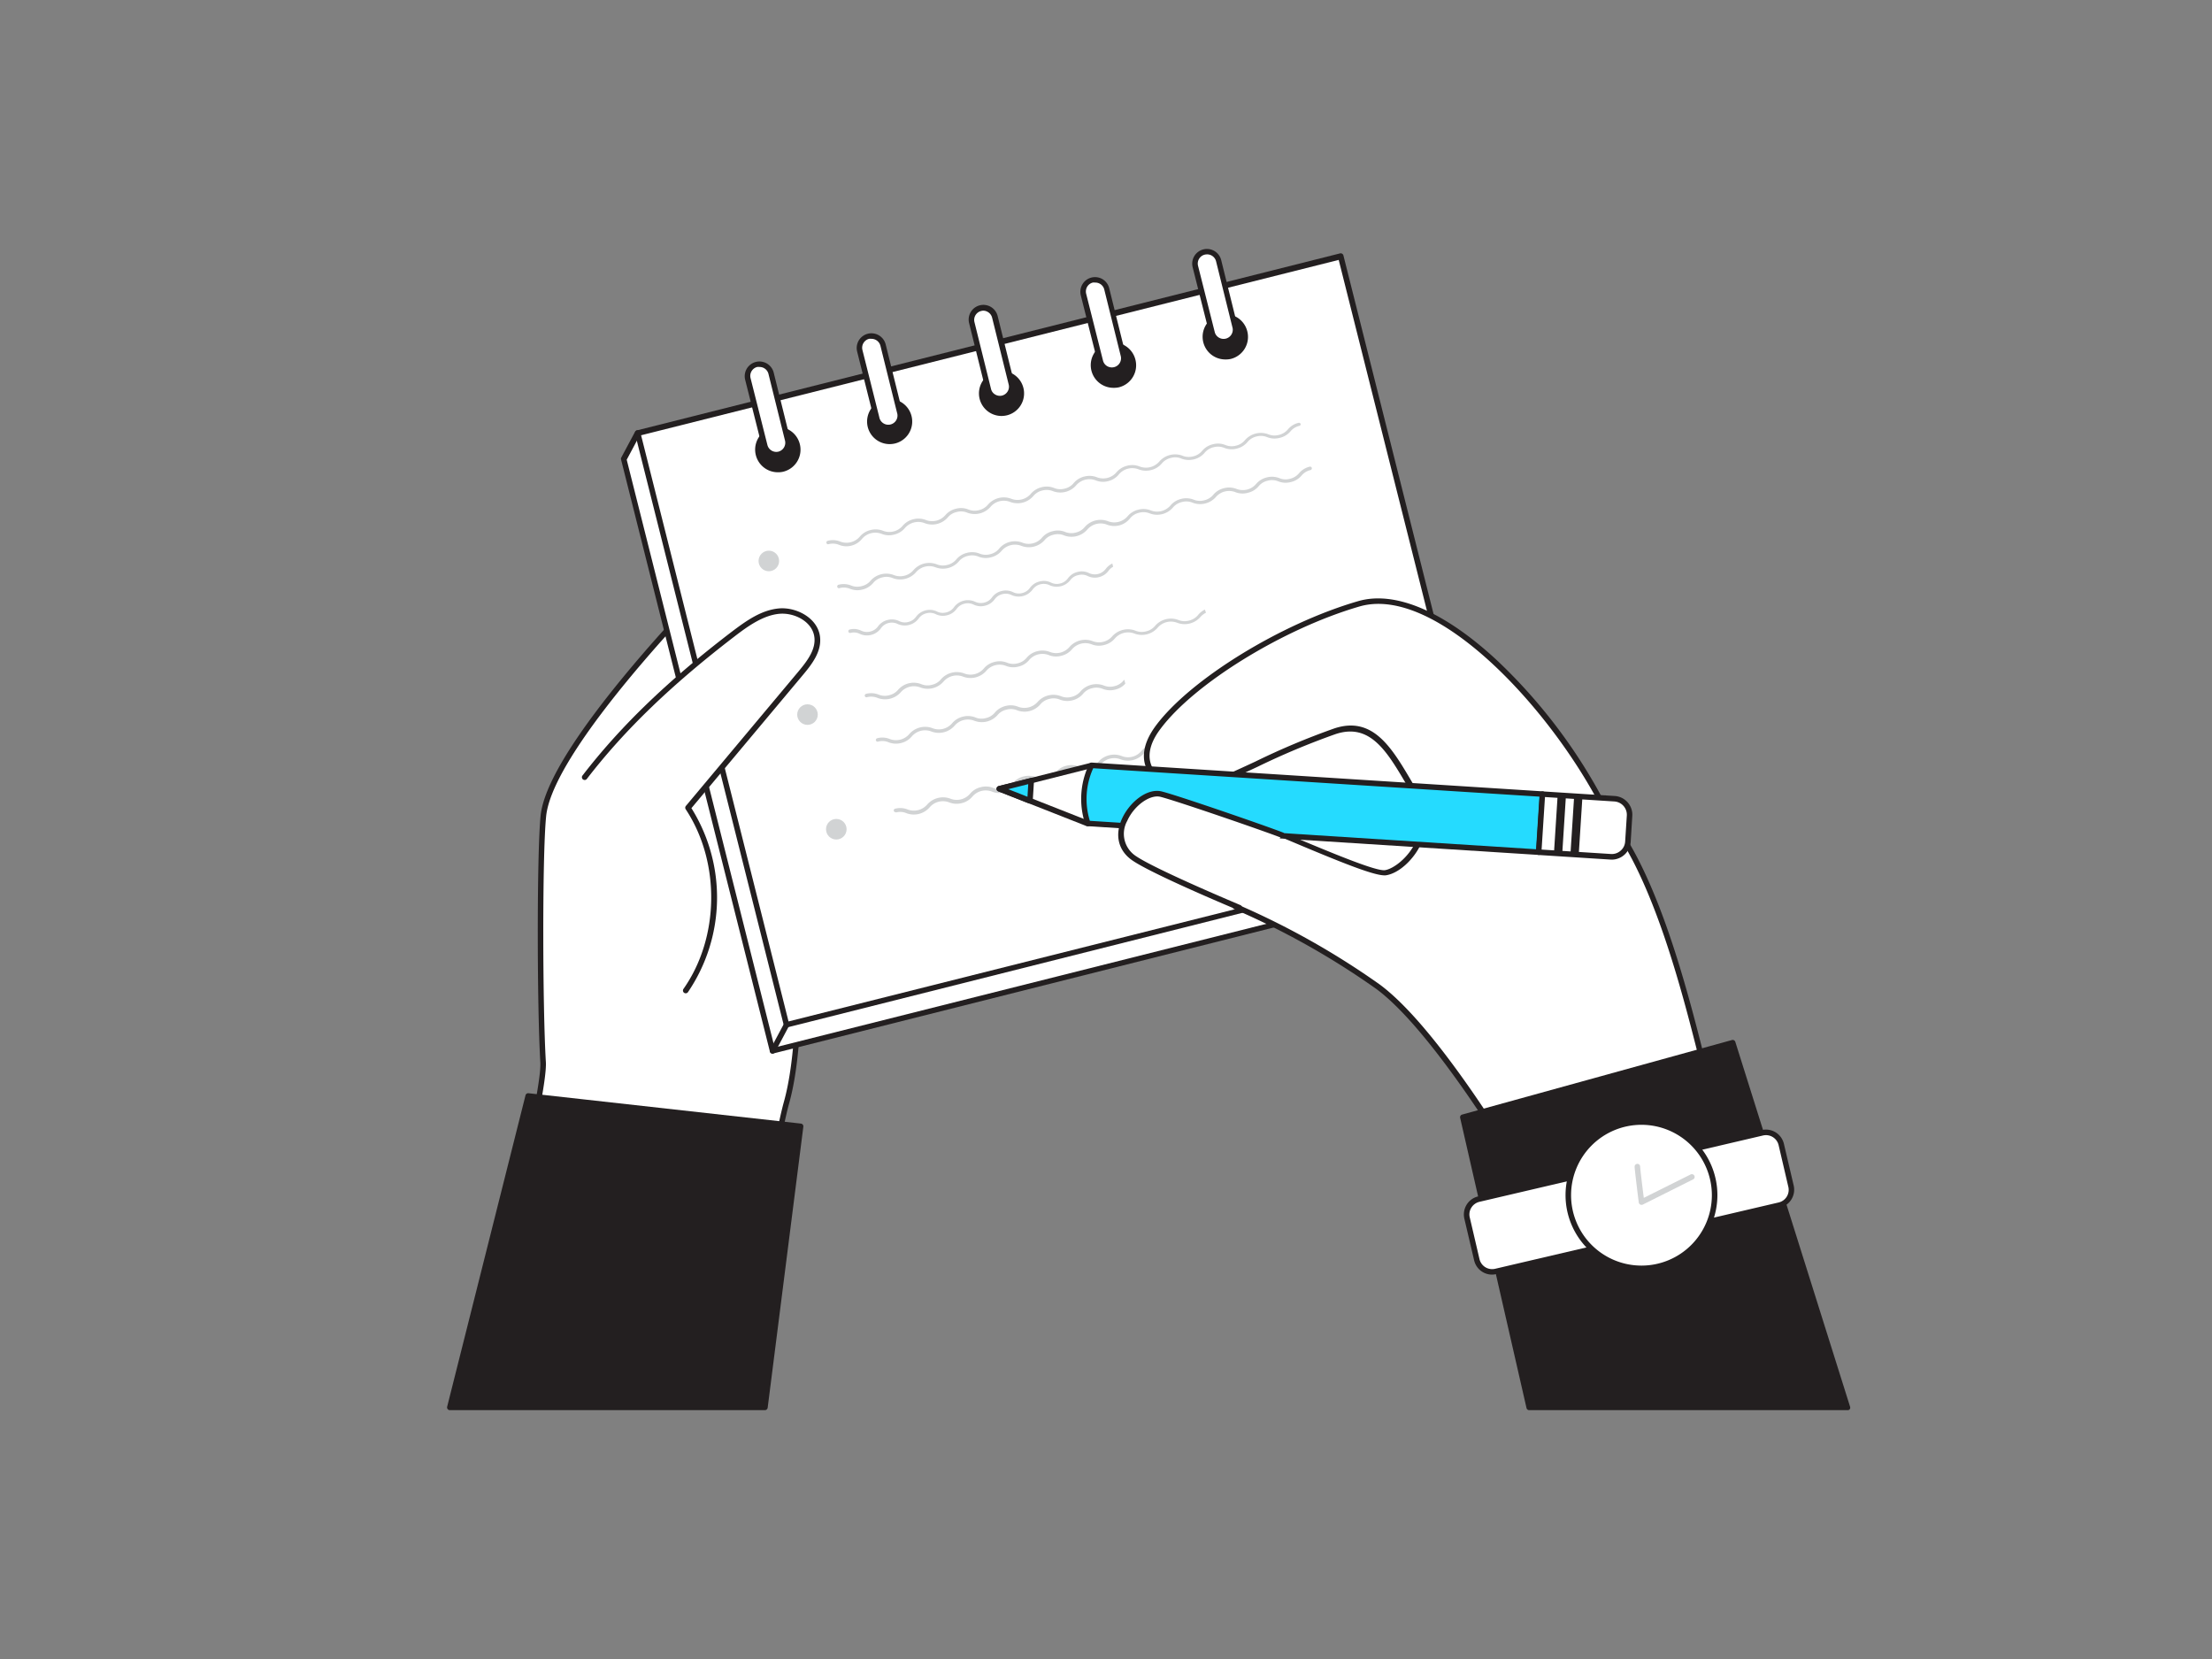 <svg id="_290_note_taking_flatline" data-name="#290_note_taking_flatline" xmlns="http://www.w3.org/2000/svg" viewBox="0 0 400 300"><rect x="0" y="0" width="400" height="300" fill="#808080" stroke="none"/><path d="M133.64,245.42s6.37-38.09,8.59-46c7.13-25.53-5-101.43-5-102.19S99.74,133,98.26,147.55c-.71,7-.66,34.55-.05,44.53.39,6.24-10.39,48.42-10.39,48.42Z" fill="#fff"/><path d="M133.64,245.92h-.06L87.76,241a.47.47,0,0,1-.35-.21.5.5,0,0,1-.08-.41c.11-.42,10.76-42.18,10.38-48.27-.59-9.69-.66-37.53.05-44.61.78-7.7,11.24-21,19.88-30.89,7.7-8.78,18.65-19.91,19.58-19.91h0a.52.52,0,0,1,.48.52c0,.1.13,1,.31,2.2,7.19,49.65,8.86,85.2,4.69,100.11-2.18,7.82-8.52,45.59-8.58,46A.49.49,0,0,1,133.64,245.92Zm-45.2-5.85,44.78,4.8c.74-4.38,6.46-38.22,8.53-45.61,4.13-14.78,2.45-50.18-4.72-99.7-.09-.65-.16-1.11-.21-1.45-4.93,4.3-36.73,36.31-38.06,49.49-.72,7-.64,34.79-.05,44.45C99.08,198,89.77,234.84,88.44,240.07Z" fill="#231f20"/><polygon points="112.8 83.06 115.33 78.35 269.35 153.34 266.82 158.06 139.71 190.03 112.8 83.06" fill="#fff"/><path d="M139.71,190.53a.5.5,0,0,1-.49-.38l-26.9-107a.5.5,0,0,1,0-.36l2.52-4.72a.5.5,0,0,1,.66-.21l154,75a.48.48,0,0,1,.26.3.53.53,0,0,1,0,.39l-2.52,4.71a.5.5,0,0,1-.32.25l-127.12,32ZM113.33,83.13l26.74,106.29,126.42-31.79,2.17-4.07L115.54,79Z" fill="#231f20"/><rect x="126.8" y="60.69" width="131.08" height="110.3" transform="translate(-22.45 50.41) rotate(-14.12)" fill="#fff"/><path d="M142.23,185.81a.48.48,0,0,1-.26-.07.56.56,0,0,1-.23-.31l-26.9-107a.51.51,0,0,1,.36-.61l127.12-32a.51.51,0,0,1,.38.06.5.5,0,0,1,.23.3l26.9,107a.5.5,0,0,1-.36.61l-127.12,32Zm-26.3-107.1,26.66,106L268.74,153,242.08,47Z" fill="#231f20"/><circle cx="140.63" cy="81.3" r="3.6" fill="#231f20"/><path d="M140.63,85.4a4.1,4.1,0,1,1,4-5.1h0a4.1,4.1,0,0,1-3,5A3.87,3.87,0,0,1,140.63,85.4Zm0-7.2a2.84,2.84,0,0,0-.76.1,3.07,3.07,0,1,0,.76-.1Z" fill="#231f20"/><rect x="136.7" y="65.67" width="4.32" height="16.79" rx="2.16" transform="translate(-13.87 36.11) rotate(-14.12)" fill="#fff"/><path d="M140.38,82.78a2.67,2.67,0,0,1-2.58-2l-3.05-12.1a2.66,2.66,0,1,1,5.16-1.3l3,12.1A2.66,2.66,0,0,1,141,82.7h0A2.8,2.8,0,0,1,140.38,82.78Zm.52-.57h0Zm-3.57-15.85a1.83,1.83,0,0,0-.4,0,1.66,1.66,0,0,0-1.21,2l3.05,12.1a1.66,1.66,0,0,0,2,1.21h0a1.67,1.67,0,0,0,1-.76,1.64,1.64,0,0,0,.18-1.26l-3-12.09A1.66,1.66,0,0,0,137.33,66.36Z" fill="#231f20"/><circle cx="160.86" cy="76.21" r="3.6" fill="#231f20"/><path d="M160.86,80.31a4.08,4.08,0,1,1,1-.12A4.34,4.34,0,0,1,160.86,80.31Zm0-7.19a3.29,3.29,0,0,0-.76.09,3.11,3.11,0,1,0,.76-.09Z" fill="#231f20"/><rect x="156.93" y="60.59" width="4.32" height="16.79" rx="2.16" transform="translate(-12.02 40.89) rotate(-14.12)" fill="#fff"/><path d="M160.61,77.69a2.67,2.67,0,0,1-2.58-2L155,63.58a2.66,2.66,0,0,1,5.16-1.3l3,12.1a2.67,2.67,0,0,1-1.93,3.23h0A2.8,2.8,0,0,1,160.61,77.69Zm.52-.57h0Zm-3.57-15.85a1.83,1.83,0,0,0-.4,0,1.67,1.67,0,0,0-1.21,2L159,75.43a1.66,1.66,0,1,0,3.21-.81l-3-12.09A1.67,1.67,0,0,0,157.56,61.27Z" fill="#231f20"/><circle cx="181.09" cy="71.12" r="3.6" fill="#231f20"/><path d="M181.09,75.22a4.08,4.08,0,1,1,1-.12A4.34,4.34,0,0,1,181.09,75.22Zm0-7.19a3.29,3.29,0,0,0-.76.09,3.11,3.11,0,0,0-2.25,3.76,3.1,3.1,0,1,0,6-1.51h0a3.05,3.05,0,0,0-1.41-1.9A3.1,3.1,0,0,0,181.09,68Z" fill="#231f20"/><rect x="177.16" y="55.5" width="4.32" height="16.79" rx="2.16" transform="translate(-10.17 45.67) rotate(-14.12)" fill="#fff"/><path d="M180.83,72.6a2.66,2.66,0,0,1-1.36-.38,2.6,2.6,0,0,1-1.21-1.63l-3-12.1a2.66,2.66,0,1,1,5.16-1.29l3,12.09a2.64,2.64,0,0,1-1.93,3.23A2.82,2.82,0,0,1,180.83,72.6Zm-3-16.42a1.4,1.4,0,0,0-.41.06,1.66,1.66,0,0,0-1.21,2l3,12.1a1.57,1.57,0,0,0,.75,1,1.64,1.64,0,0,0,1.26.19h0a1.67,1.67,0,0,0,1-.76,1.61,1.61,0,0,0,.18-1.25l-3-12.1a1.67,1.67,0,0,0-.76-1A1.6,1.6,0,0,0,177.8,56.18Z" fill="#231f20"/><circle cx="201.32" cy="66.04" r="3.6" fill="#231f20"/><path d="M201.32,70.13a4.1,4.1,0,1,1,4-5.09h0a4.1,4.1,0,0,1-3,5A4.34,4.34,0,0,1,201.32,70.13Zm0-7.19a3.29,3.29,0,0,0-.76.09,3.1,3.1,0,0,0-2.24,3.76A3.1,3.1,0,0,0,202.07,69a3.09,3.09,0,0,0,2.25-3.76h0A3.1,3.1,0,0,0,201.32,62.94Z" fill="#231f20"/><rect x="197.39" y="50.41" width="4.32" height="16.79" rx="2.16" transform="translate(-8.32 50.45) rotate(-14.12)" fill="#fff"/><path d="M201.06,67.51a2.64,2.64,0,0,1-1.36-.38,2.6,2.6,0,0,1-1.21-1.63l-3.05-12.1a2.68,2.68,0,0,1,.3-2,2.63,2.63,0,0,1,1.63-1.21,2.69,2.69,0,0,1,2,.29,2.65,2.65,0,0,1,1.21,1.64l3,12.1a2.64,2.64,0,0,1-1.93,3.22h0A2.36,2.36,0,0,1,201.06,67.51ZM198,51.1a1.37,1.37,0,0,0-.4,0,1.65,1.65,0,0,0-1,.75,1.69,1.69,0,0,0-.19,1.26l3.05,12.1a1.62,1.62,0,0,0,.75,1,1.68,1.68,0,0,0,1.26.18h0a1.65,1.65,0,0,0,1.2-2l-3-12.1A1.66,1.66,0,0,0,198,51.1Z" fill="#231f20"/><circle cx="221.55" cy="60.95" r="3.6" fill="#231f20"/><path d="M221.55,65a4.1,4.1,0,1,1,4-5.09h0a4.1,4.1,0,0,1-3,5A4.34,4.34,0,0,1,221.55,65Zm0-7.19a2.84,2.84,0,0,0-.76.1,3.09,3.09,0,1,0,3.76,2.24h0A3.1,3.1,0,0,0,221.55,57.85Z" fill="#231f20"/><rect x="217.61" y="45.32" width="4.32" height="16.79" rx="2.16" transform="translate(-6.46 55.23) rotate(-14.12)" fill="#fff"/><path d="M221.29,62.42a2.65,2.65,0,0,1-2.57-2l-3.05-12.09a2.66,2.66,0,0,1,5.16-1.3l3,12.1a2.65,2.65,0,0,1-1.93,3.22h0A2.36,2.36,0,0,1,221.29,62.42Zm.53-.56h0ZM218.25,46a1.83,1.83,0,0,0-.4.05,1.66,1.66,0,0,0-1.21,2l3.05,12.1a1.66,1.66,0,0,0,3.21-.81l-3-12.1A1.66,1.66,0,0,0,218.25,46Z" fill="#231f20"/><line x1="142.23" y1="185.31" x2="139.71" y2="190.03" fill="#fff"/><path d="M139.71,190.53a.53.53,0,0,1-.24-.06.5.5,0,0,1-.2-.68l2.52-4.71a.49.49,0,0,1,.67-.21.5.5,0,0,1,.21.68l-2.52,4.72A.52.52,0,0,1,139.71,190.53Z" fill="#231f20"/><circle cx="139.03" cy="101.44" r="1.86" fill="#d1d3d4"/><path d="M231.41,79.18a3.62,3.62,0,0,1-2.27-.13,3,3,0,0,0-1.92-.12,2.94,2.94,0,0,0-1.63,1,3.63,3.63,0,0,1-1.94,1.19,3.59,3.59,0,0,1-2.26-.13,3,3,0,0,0-1.92-.12,2.94,2.94,0,0,0-1.63,1,3.64,3.64,0,0,1-1.93,1.19,3.69,3.69,0,0,1-2.27-.13,2.88,2.88,0,0,0-1.91-.12,3,3,0,0,0-1.64,1A3.6,3.6,0,0,1,208.16,85a3.69,3.69,0,0,1-2.27-.13,3.15,3.15,0,0,0-3.54.89A3.57,3.57,0,0,1,200.41,87a3.53,3.53,0,0,1-2.26-.13,3.15,3.15,0,0,0-3.54.89,3.79,3.79,0,0,1-4.2,1.06,3,3,0,0,0-1.92-.12,2.94,2.94,0,0,0-1.63,1,3.78,3.78,0,0,1-4.2,1.06,3.15,3.15,0,0,0-3.54.89,3.79,3.79,0,0,1-4.2,1.06,2.92,2.92,0,0,0-1.92-.12,2.89,2.89,0,0,0-1.63,1,3.76,3.76,0,0,1-4.2,1,3.18,3.18,0,0,0-3.54.9,3.57,3.57,0,0,1-1.94,1.18,3.53,3.53,0,0,1-2.26-.13,3.15,3.15,0,0,0-3.54.89A3.61,3.61,0,0,1,154,98.66a3.51,3.51,0,0,1-2.26-.13,3,3,0,0,0-1.92-.12.31.31,0,1,1-.15-.61,3.51,3.51,0,0,1,2.26.13,3.16,3.16,0,0,0,3.55-.89,3.64,3.64,0,0,1,1.93-1.19,3.69,3.69,0,0,1,2.27.13,3.15,3.15,0,0,0,3.54-.89,3.64,3.64,0,0,1,1.93-1.19,3.69,3.69,0,0,1,2.27.13,3.15,3.15,0,0,0,3.54-.89A3.61,3.61,0,0,1,172.85,92a3.52,3.52,0,0,1,2.26.13,3,3,0,0,0,1.92.12,3,3,0,0,0,1.63-1,3.78,3.78,0,0,1,4.2-1.06,3.15,3.15,0,0,0,3.54-.89,3.67,3.67,0,0,1,1.94-1.19,3.58,3.58,0,0,1,2.26.13,3,3,0,0,0,1.92.12,2.94,2.94,0,0,0,1.63-1,3.64,3.64,0,0,1,1.93-1.19,3.69,3.69,0,0,1,2.27.13,3.15,3.15,0,0,0,3.54-.89,3.63,3.63,0,0,1,1.94-1.19,3.58,3.58,0,0,1,2.26.14,3.19,3.19,0,0,0,3.55-.9,3.8,3.8,0,0,1,4.2-1.05,3,3,0,0,0,1.91.12,3,3,0,0,0,1.63-1,3.55,3.55,0,0,1,1.94-1.19,3.51,3.51,0,0,1,2.26.13,3,3,0,0,0,1.92.12,2.94,2.94,0,0,0,1.63-1,3.8,3.8,0,0,1,4.21-1.06,3,3,0,0,0,1.91.12,3,3,0,0,0,1.64-1,3.52,3.52,0,0,1,1.93-1.19.33.33,0,0,1,.39.23A.31.31,0,0,1,235,77a3,3,0,0,0-1.64,1A3.6,3.6,0,0,1,231.41,79.18Z" fill="#d1d3d4"/><path d="M233.42,87.17a3.55,3.55,0,0,1-2.27-.13,2.93,2.93,0,0,0-1.92-.11,2.89,2.89,0,0,0-1.63,1,3.57,3.57,0,0,1-1.94,1.18A3.53,3.53,0,0,1,223.4,89a3.14,3.14,0,0,0-3.55.9,3.8,3.8,0,0,1-4.2,1,3,3,0,0,0-1.91-.12,3,3,0,0,0-1.64,1,3.77,3.77,0,0,1-4.19,1.06,3,3,0,0,0-1.92-.12,2.94,2.94,0,0,0-1.63,1A3.64,3.64,0,0,1,202.43,95a3.69,3.69,0,0,1-2.27-.13,3.15,3.15,0,0,0-3.54.89,3.79,3.79,0,0,1-4.2,1.06,2.92,2.92,0,0,0-1.92-.12,2.89,2.89,0,0,0-1.63,1,3.8,3.8,0,0,1-4.2,1,3.18,3.18,0,0,0-3.54.9,3.61,3.61,0,0,1-1.94,1.18,3.52,3.52,0,0,1-2.26-.13,3,3,0,0,0-1.92-.12,2.94,2.94,0,0,0-1.63,1,3.78,3.78,0,0,1-4.2,1.06,3.15,3.15,0,0,0-3.54.89,3.79,3.79,0,0,1-4.2,1.06,2.89,2.89,0,0,0-1.91-.12,2.94,2.94,0,0,0-1.63,1,3.67,3.67,0,0,1-1.94,1.19,3.58,3.58,0,0,1-2.26-.14,2.93,2.93,0,0,0-1.92-.11.32.32,0,0,1-.38-.23.33.33,0,0,1,.23-.39,3.65,3.65,0,0,1,2.26.13,2.92,2.92,0,0,0,1.92.12,2.89,2.89,0,0,0,1.63-1,3.8,3.8,0,0,1,4.2-1,3.15,3.15,0,0,0,3.54-.89,3.78,3.78,0,0,1,4.2-1.06,3,3,0,0,0,1.91.12,3,3,0,0,0,1.64-1,3.6,3.6,0,0,1,1.93-1.19,3.65,3.65,0,0,1,2.26.13,3,3,0,0,0,1.92.12,2.94,2.94,0,0,0,1.63-1A3.64,3.64,0,0,1,182.6,98a3.69,3.69,0,0,1,2.27.13,3.15,3.15,0,0,0,3.54-.89,3.61,3.61,0,0,1,1.94-1.18,3.51,3.51,0,0,1,2.26.13,2.93,2.93,0,0,0,1.92.11,2.89,2.89,0,0,0,1.63-1,3.8,3.8,0,0,1,4.2-1.05,3.15,3.15,0,0,0,3.54-.89,3.63,3.63,0,0,1,1.94-1.19,3.59,3.59,0,0,1,2.26.13,3.16,3.16,0,0,0,3.55-.89,3.64,3.64,0,0,1,1.93-1.19,3.69,3.69,0,0,1,2.27.13,3,3,0,0,0,1.91.12,3,3,0,0,0,1.64-1,3.6,3.6,0,0,1,1.93-1.19,3.69,3.69,0,0,1,2.27.13,3.15,3.15,0,0,0,3.54-.89,3.63,3.63,0,0,1,1.94-1.19,3.69,3.69,0,0,1,2.27.13,2.88,2.88,0,0,0,1.91.12,3,3,0,0,0,1.64-1,3.64,3.64,0,0,1,1.93-1.19.32.32,0,0,1,.39.23A.33.33,0,0,1,237,85a3,3,0,0,0-1.64,1A3.53,3.53,0,0,1,233.42,87.17Z" fill="#d1d3d4"/><path d="M201.14,101.9a3.26,3.26,0,0,0-1.16.94,2.47,2.47,0,0,1-3.07.78,2.93,2.93,0,0,0-2.07-.19,3,3,0,0,0-1.72,1.14,2.37,2.37,0,0,1-1.4.94,2.34,2.34,0,0,1-1.68-.17,3,3,0,0,0-2.06-.19,3,3,0,0,0-1.73,1.15,2.37,2.37,0,0,1-1.4.94,2.34,2.34,0,0,1-1.68-.17,3,3,0,0,0-2.06-.19,3,3,0,0,0-1.73,1.15,2.37,2.37,0,0,1-1.4.94,2.4,2.4,0,0,1-1.68-.17,3.13,3.13,0,0,0-3.79,1,2.33,2.33,0,0,1-1.4.94,2.36,2.36,0,0,1-1.68-.16,2.94,2.94,0,0,0-2.06-.2,3.07,3.07,0,0,0-1.72,1.15,2.41,2.41,0,0,1-1.4.94,2.34,2.34,0,0,1-1.68-.17,3,3,0,0,0-2.06-.19,3,3,0,0,0-1.73,1.15,2.37,2.37,0,0,1-1.4.94,2.41,2.41,0,0,1-1.68-.17,3,3,0,0,0-2.06-.19.31.31,0,0,0-.23.38.32.32,0,0,0,.39.23,2.37,2.37,0,0,1,1.67.17,3.12,3.12,0,0,0,3.79-.95,2.34,2.34,0,0,1,1.4-1,2.4,2.4,0,0,1,1.68.17,3.13,3.13,0,0,0,3.79-1,2.37,2.37,0,0,1,1.4-.94,2.41,2.41,0,0,1,1.68.16,2.94,2.94,0,0,0,2.06.2,3,3,0,0,0,1.72-1.15,2.41,2.41,0,0,1,1.4-.94,2.34,2.34,0,0,1,1.68.17,3,3,0,0,0,2.06.19,3,3,0,0,0,1.73-1.15,2.37,2.37,0,0,1,1.4-.94,2.4,2.4,0,0,1,1.68.17,3.13,3.13,0,0,0,3.79-1,2.47,2.47,0,0,1,3.08-.78,3.13,3.13,0,0,0,3.79-1A2.37,2.37,0,0,1,195,104a2.41,2.41,0,0,1,1.68.16,2.94,2.94,0,0,0,2.06.2,3,3,0,0,0,1.72-1.15,2.82,2.82,0,0,1,.83-.73Z" fill="#d1d3d4"/><circle cx="146.02" cy="129.22" r="1.86" fill="#d1d3d4"/><path d="M217.88,110.23a3.7,3.7,0,0,0-1.25,1,3,3,0,0,1-1.64,1,3,3,0,0,1-1.91-.12,3.78,3.78,0,0,0-4.2,1.06,3,3,0,0,1-1.63,1,3,3,0,0,1-1.91-.12,3.8,3.8,0,0,0-4.2,1,3.16,3.16,0,0,1-3.55.89,3.79,3.79,0,0,0-4.2,1.06,3.15,3.15,0,0,1-3.54.89,3.69,3.69,0,0,0-2.27-.13,3.6,3.6,0,0,0-1.93,1.19,3,3,0,0,1-1.63,1,3,3,0,0,1-1.92-.12,3.53,3.53,0,0,0-2.26-.13,3.57,3.57,0,0,0-1.94,1.19,3.15,3.15,0,0,1-3.54.89,3.8,3.8,0,0,0-4.2,1.05,2.89,2.89,0,0,1-1.63,1,2.93,2.93,0,0,1-1.92-.11,3.75,3.75,0,0,0-4.19,1,3,3,0,0,1-1.63,1,2.92,2.92,0,0,1-1.92-.12,3.66,3.66,0,0,0-2.26-.13.32.32,0,0,0-.23.38.31.31,0,0,0,.38.23,3,3,0,0,1,1.91.12,3.8,3.8,0,0,0,4.2-1,3.16,3.16,0,0,1,3.55-.89,3.79,3.79,0,0,0,4.2-1.06,3.15,3.15,0,0,1,3.54-.89,3.79,3.79,0,0,0,4.2-1.06,3.15,3.15,0,0,1,3.54-.89,3.55,3.55,0,0,0,2.27.13,3.48,3.48,0,0,0,1.93-1.19,3.16,3.16,0,0,1,3.55-.89,3.53,3.53,0,0,0,2.26.13,3.57,3.57,0,0,0,1.94-1.18,3.18,3.18,0,0,1,3.54-.9,3.55,3.55,0,0,0,2.27.13,3.61,3.61,0,0,0,1.94-1.18,3.15,3.15,0,0,1,3.54-.89,3.79,3.79,0,0,0,4.2-1.06,3.15,3.15,0,0,1,3.54-.89,3.78,3.78,0,0,0,4.2-1.06,3.2,3.2,0,0,1,1-.76Z" fill="#d1d3d4"/><path d="M203.31,122.91l-.16.17a2.94,2.94,0,0,1-1.63,1,3,3,0,0,1-1.92-.12,3.79,3.79,0,0,0-4.2,1.06,3,3,0,0,1-1.63,1,3,3,0,0,1-1.91-.12,3.8,3.8,0,0,0-4.2,1,3.19,3.19,0,0,1-3.55.9,3.58,3.58,0,0,0-2.26-.14,3.63,3.63,0,0,0-1.94,1.19,2.94,2.94,0,0,1-1.63,1,2.88,2.88,0,0,1-1.91-.12,3.69,3.69,0,0,0-2.27-.13,3.64,3.64,0,0,0-1.93,1.19,3.15,3.15,0,0,1-3.54.89,3.78,3.78,0,0,0-4.2,1.06,3.16,3.16,0,0,1-3.55.89,3.52,3.52,0,0,0-2.26-.13.31.31,0,1,0,.15.61,2.92,2.92,0,0,1,1.92.12,3.65,3.65,0,0,0,2.26.13,3.6,3.6,0,0,0,1.93-1.19,3.16,3.16,0,0,1,3.55-.89,3.79,3.79,0,0,0,4.2-1.06,3.15,3.15,0,0,1,3.54-.89,3.8,3.8,0,0,0,4.2-1,2.89,2.89,0,0,1,1.63-1,2.93,2.93,0,0,1,1.92.11,3.75,3.75,0,0,0,4.19-1.05,3,3,0,0,1,1.63-1,2.92,2.92,0,0,1,1.92.12,3.69,3.69,0,0,0,2.27.13,3.64,3.64,0,0,0,1.93-1.19,2.94,2.94,0,0,1,1.63-1,3,3,0,0,1,1.92.12,3.58,3.58,0,0,0,2.26.13,3.49,3.49,0,0,0,1.82-1.07Z" fill="#d1d3d4"/><circle cx="151.23" cy="149.95" r="1.86" fill="#d1d3d4"/><path d="M162,146.93a2.83,2.83,0,0,1,1.91.12,3.79,3.79,0,0,0,4.2-1.06,3.15,3.15,0,0,1,3.54-.89,3.69,3.69,0,0,0,2.27.13,3.64,3.64,0,0,0,1.93-1.19,3.15,3.15,0,0,1,3.54-.89,3.55,3.55,0,0,0,2.27.13,3.48,3.48,0,0,0,1.93-1.19,3.16,3.16,0,0,1,3.55-.89,3.53,3.53,0,0,0,2.26.13,3.57,3.57,0,0,0,1.94-1.18,3.18,3.18,0,0,1,3.54-.9,3.76,3.76,0,0,0,4.2-1.05,3.16,3.16,0,0,1,3.55-.89,3.79,3.79,0,0,0,4.2-1.06,2.94,2.94,0,0,1,1.63-1c.11,0,.2,0,.3-.05,0-.21,0-.42,0-.63a3.83,3.83,0,0,0-.43.07,3.57,3.57,0,0,0-1.94,1.18,3.13,3.13,0,0,1-3.54.9,3.8,3.8,0,0,0-4.2,1,3,3,0,0,1-1.63,1,2.92,2.92,0,0,1-1.92-.12,3.69,3.69,0,0,0-2.27-.13,3.64,3.64,0,0,0-1.93,1.19,2.94,2.94,0,0,1-1.63,1,2.88,2.88,0,0,1-1.91-.12,3.69,3.69,0,0,0-2.27-.13,3.6,3.6,0,0,0-1.93,1.19,3,3,0,0,1-1.63,1,3,3,0,0,1-1.92-.12,3.53,3.53,0,0,0-2.26-.13,3.57,3.57,0,0,0-1.94,1.19,3.15,3.15,0,0,1-3.54.89,3.8,3.8,0,0,0-4.2,1.05,3.18,3.18,0,0,1-3.54.9,3.61,3.61,0,0,0-2.27-.14.32.32,0,0,0,.16.62Z" fill="#d1d3d4"/><path d="M105.83,140.52c7.62-9.91,17-18.34,26.89-25.93,2.45-1.88,5.1-3.77,8.17-4.09s6.61,1.61,7,4.7c.28,2.44-1.38,4.6-2.94,6.47l-20.44,24.41a30.14,30.14,0,0,1-.43,33" fill="#fff"/><path d="M124,179.62a.52.52,0,0,1-.29-.09.51.51,0,0,1-.12-.7c6.53-9.28,6.71-22.94.42-32.47a.51.51,0,0,1,0-.6l20.44-24.41c1.56-1.88,3.07-3.89,2.82-6.09-.32-2.86-3.65-4.54-6.41-4.26s-5.4,2.06-7.92,4c-11.51,8.82-20,17-26.8,25.83a.5.5,0,1,1-.79-.61c6.83-8.87,15.4-17.14,27-26,2.65-2,5.28-3.87,8.43-4.19s7.11,1.69,7.51,5.14c.29,2.59-1.35,4.8-3.06,6.84l-20.2,24.13a30.46,30.46,0,0,1-.64,33.29A.49.49,0,0,1,124,179.62Z" fill="#231f20"/><path d="M308.13,192.92,277.56,216.3s-16.69-29.26-28.4-37.89a140.83,140.83,0,0,0-25.77-14.48c-1.41-3.63-18-20.54-11.65-20.2s35.3,14.71,38.85,14.11,9.56-7.41,5.43-14.21-7.27-13.79-14.59-11.37C230.31,135.94,220,142.57,215,142.7s-10.81-4.11-5.57-11.17c6-8.07,21.89-18.16,36.25-22.33s36.18,19.18,45.51,39C300.14,159.64,305.6,183.13,308.13,192.92Z" fill="#fff"/><path d="M277.56,216.8h-.1a.51.51,0,0,1-.33-.24c-.17-.29-16.77-29.27-28.27-37.74a141.65,141.65,0,0,0-25.66-14.42.5.5,0,0,1-.27-.28c-.44-1.13-2.64-3.87-5-6.77-5.47-6.82-9-11.43-8-13.34a1.71,1.71,0,0,1,1.79-.77c3.33.18,12.46,4,21.29,7.72,7.8,3.27,15.87,6.65,17.45,6.39s4.26-2.3,5.57-5.17a8.53,8.53,0,0,0-.48-8.28c-.42-.7-.84-1.39-1.24-2.08-3.53-6-6.58-11.12-12.77-9.08a135.26,135.26,0,0,0-14.18,5.94c-5.34,2.49-9.57,4.46-12.36,4.53-3.19.08-6.28-1.51-7.51-3.88-.85-1.62-1.27-4.34,1.51-8.09,6.21-8.37,22.59-18.46,36.52-22.51,6.71-2,15.63,1.83,25.12,10.62A97.87,97.87,0,0,1,291.63,148c8.28,10.59,13.52,31.19,16.34,42.26.23.93.45,1.78.65,2.55a.5.5,0,0,1-.18.52L277.87,216.7A.5.5,0,0,1,277.56,216.8Zm-53.79-53.25A142.07,142.07,0,0,1,249.46,178c11,8.08,25.93,33.53,28.25,37.55l29.86-22.84c-.18-.69-.37-1.43-.57-2.23-2.8-11-8-31.52-16.19-41.94l-.06-.1c-8.73-18.59-30.56-42.93-44.91-38.77-13.75,4-29.89,13.93-36,22.15-2,2.64-2.46,5.07-1.44,7s3.76,3.41,6.6,3.34c2.59-.07,6.94-2.09,12-4.44a133.81,133.81,0,0,1,14.29-6c6.95-2.3,10.35,3.44,13.94,9.52.4.68.81,1.38,1.23,2.07a9.6,9.6,0,0,1,.54,9.22c-1.32,2.89-4,5.36-6.31,5.74-1.74.3-8-2.24-18-6.46-8.34-3.5-17.79-7.48-20.95-7.64-.33,0-.74,0-.85.23-.76,1.47,4.45,8,7.89,12.26A50.84,50.84,0,0,1,223.77,163.55Z" fill="#231f20"/><polygon points="197.37 138.4 196.71 148.9 186.25 144.79 180.69 142.61 186.49 141.15 197.37 138.4" fill="#fff"/><path d="M196.7,149.4l-.18,0-16-6.3a.49.49,0,0,1-.31-.49.5.5,0,0,1,.37-.46l16.68-4.21a.5.5,0,0,1,.62.52l-.67,10.51a.51.51,0,0,1-.23.39A.5.5,0,0,1,196.7,149.4Zm-14.37-6.69,13.92,5.48.58-9.14Z" fill="#231f20"/><path d="M278.24,154.1l-81.54-5.2a15.72,15.72,0,0,1-.69-5.31,16,16,0,0,1,1.36-5.19l81.54,5.2Z" fill="#25dbff"/><path d="M278.24,154.6h0l-81.54-5.2a.49.49,0,0,1-.44-.34,14.45,14.45,0,0,1,.69-10.88.52.52,0,0,1,.49-.28l81.53,5.2a.5.5,0,0,1,.47.53l-.67,10.5a.49.49,0,0,1-.17.34A.51.51,0,0,1,278.24,154.6Zm-81.16-6.17,80.69,5.14.61-9.51-80.69-5.14a13.39,13.39,0,0,0-.61,9.51Z" fill="#231f20"/><path d="M281.48,144.09h13.07a0,0,0,0,1,0,0v10.52a0,0,0,0,1,0,0H281.48a2.92,2.92,0,0,1-2.92-2.92V147A2.92,2.92,0,0,1,281.48,144.09Z" transform="translate(563.02 316.63) rotate(-176.35)" fill="#fff"/><path d="M291.47,155.44h-.22l-13-.83a.5.5,0,0,1-.47-.53l.67-10.51a.48.48,0,0,1,.53-.46l13,.83a3.4,3.4,0,0,1,3.19,3.63l-.29,4.68a3.45,3.45,0,0,1-3.41,3.2Zm-12.7-1.81,12.54.8a2.39,2.39,0,0,0,1.75-.6,2.36,2.36,0,0,0,.82-1.66l.3-4.68a2.41,2.41,0,0,0-2.26-2.56l-12.54-.8Z" fill="#231f20"/><rect x="281.35" y="143.81" width="1.5" height="10.52" transform="translate(10.05 -17.64) rotate(3.65)" fill="#231f20"/><rect x="284.33" y="144" width="1.5" height="10.52" transform="translate(10.07 -17.83) rotate(3.65)" fill="#231f20"/><polygon points="186.49 141.15 186.25 144.79 180.69 142.61 186.49 141.15" fill="#25dbff"/><path d="M186.25,145.29a.57.57,0,0,1-.18,0l-5.56-2.19a.49.49,0,0,1-.31-.49.5.5,0,0,1,.37-.46l5.79-1.46a.49.49,0,0,1,.44.1.49.49,0,0,1,.18.42l-.23,3.65a.48.48,0,0,1-.5.46Zm-3.92-2.58,3.47,1.37.14-2.28Z" fill="#231f20"/><path d="M224.12,164.1s-15.57-6.49-19.14-9c-5.8-4.07.87-12.54,5-11.52,2.91.71,18.61,6.14,21.83,7.38" fill="#fff"/><path d="M224.12,164.6a.63.63,0,0,1-.19,0c-.64-.27-15.67-6.55-19.24-9.06-2.47-1.74-3.15-4.55-1.79-7.51s4.52-5.57,7.18-4.91c2.88.71,18.63,6.15,21.89,7.41a.49.49,0,0,1,.29.64.51.51,0,0,1-.65.29c-3.25-1.26-18.92-6.66-21.77-7.37-1.9-.47-4.78,1.6-6,4.35a4.8,4.8,0,0,0,1.46,6.29c3.48,2.44,18.89,8.88,19,8.94a.5.5,0,0,1,.27.66A.49.49,0,0,1,224.12,164.6Z" fill="#231f20"/><polygon points="334.08 254.49 313.33 188.54 264.53 202.02 276.53 254.49 334.08 254.49" fill="#231f20"/><path d="M334.08,255H276.53a.49.49,0,0,1-.49-.39l-12-52.47a.5.5,0,0,1,.36-.59l48.79-13.48a.5.5,0,0,1,.61.33l20.76,66a.52.52,0,0,1-.08.45A.48.48,0,0,1,334.08,255Zm-57.15-1H333.4L313,189.15l-47.87,13.23Z" fill="#231f20"/><polygon points="138.35 254.49 144.8 203.67 95.55 198.18 81.38 254.49 138.35 254.49" fill="#231f20"/><path d="M138.35,255h-57a.51.51,0,0,1-.4-.19.51.51,0,0,1-.09-.43l14.17-56.32a.5.5,0,0,1,.54-.37l49.26,5.49a.5.5,0,0,1,.44.56l-6.45,50.82A.51.51,0,0,1,138.35,255ZM82,254h55.89l6.33-49.88-48.31-5.39Z" fill="#231f20"/><rect x="265.41" y="210.66" width="58.36" height="13.43" rx="2.84" transform="translate(-41.76 72.8) rotate(-13.16)" fill="#fff"/><path d="M269.82,230.49a3.33,3.33,0,0,1-3.25-2.58l-1.77-7.54a3.36,3.36,0,0,1,.42-2.53,3.3,3.3,0,0,1,2.08-1.49l51.29-12a3.34,3.34,0,0,1,4,2.5l1.77,7.54a3.35,3.35,0,0,1-2.49,4l-.12-.49.12.49-51.3,12A3.29,3.29,0,0,1,269.82,230.49Zm49.53-25.22a2.39,2.39,0,0,0-.53.06l-51.3,12a2.38,2.38,0,0,0-1.45,1.05,2.29,2.29,0,0,0-.29,1.77l1.76,7.54a2.35,2.35,0,0,0,2.81,1.75l51.3-12a2.34,2.34,0,0,0,1.74-2.81l-1.76-7.55A2.35,2.35,0,0,0,319.35,205.27Z" fill="#231f20"/><circle cx="296.84" cy="216.13" r="13.23" fill="#fff"/><path d="M296.84,229.85a13.73,13.73,0,1,1,13.72-13.72A13.74,13.74,0,0,1,296.84,229.85Zm0-26.45a12.73,12.73,0,1,0,12.72,12.73A12.74,12.74,0,0,0,296.84,203.4Z" fill="#231f20"/><path d="M296.84,217.88a.48.48,0,0,1-.24-.06.52.52,0,0,1-.26-.38c-.13-1-.75-6-.75-6.48a.51.51,0,0,1,.5-.5.5.5,0,0,1,.5.5h0c0,.29.37,3.38.66,5.65l8.47-4.23a.5.5,0,0,1,.67.22.49.49,0,0,1-.22.67l-9.11,4.56A.59.59,0,0,1,296.84,217.88Zm-.25-6.92h0Z" fill="#d1d3d4"/></svg>